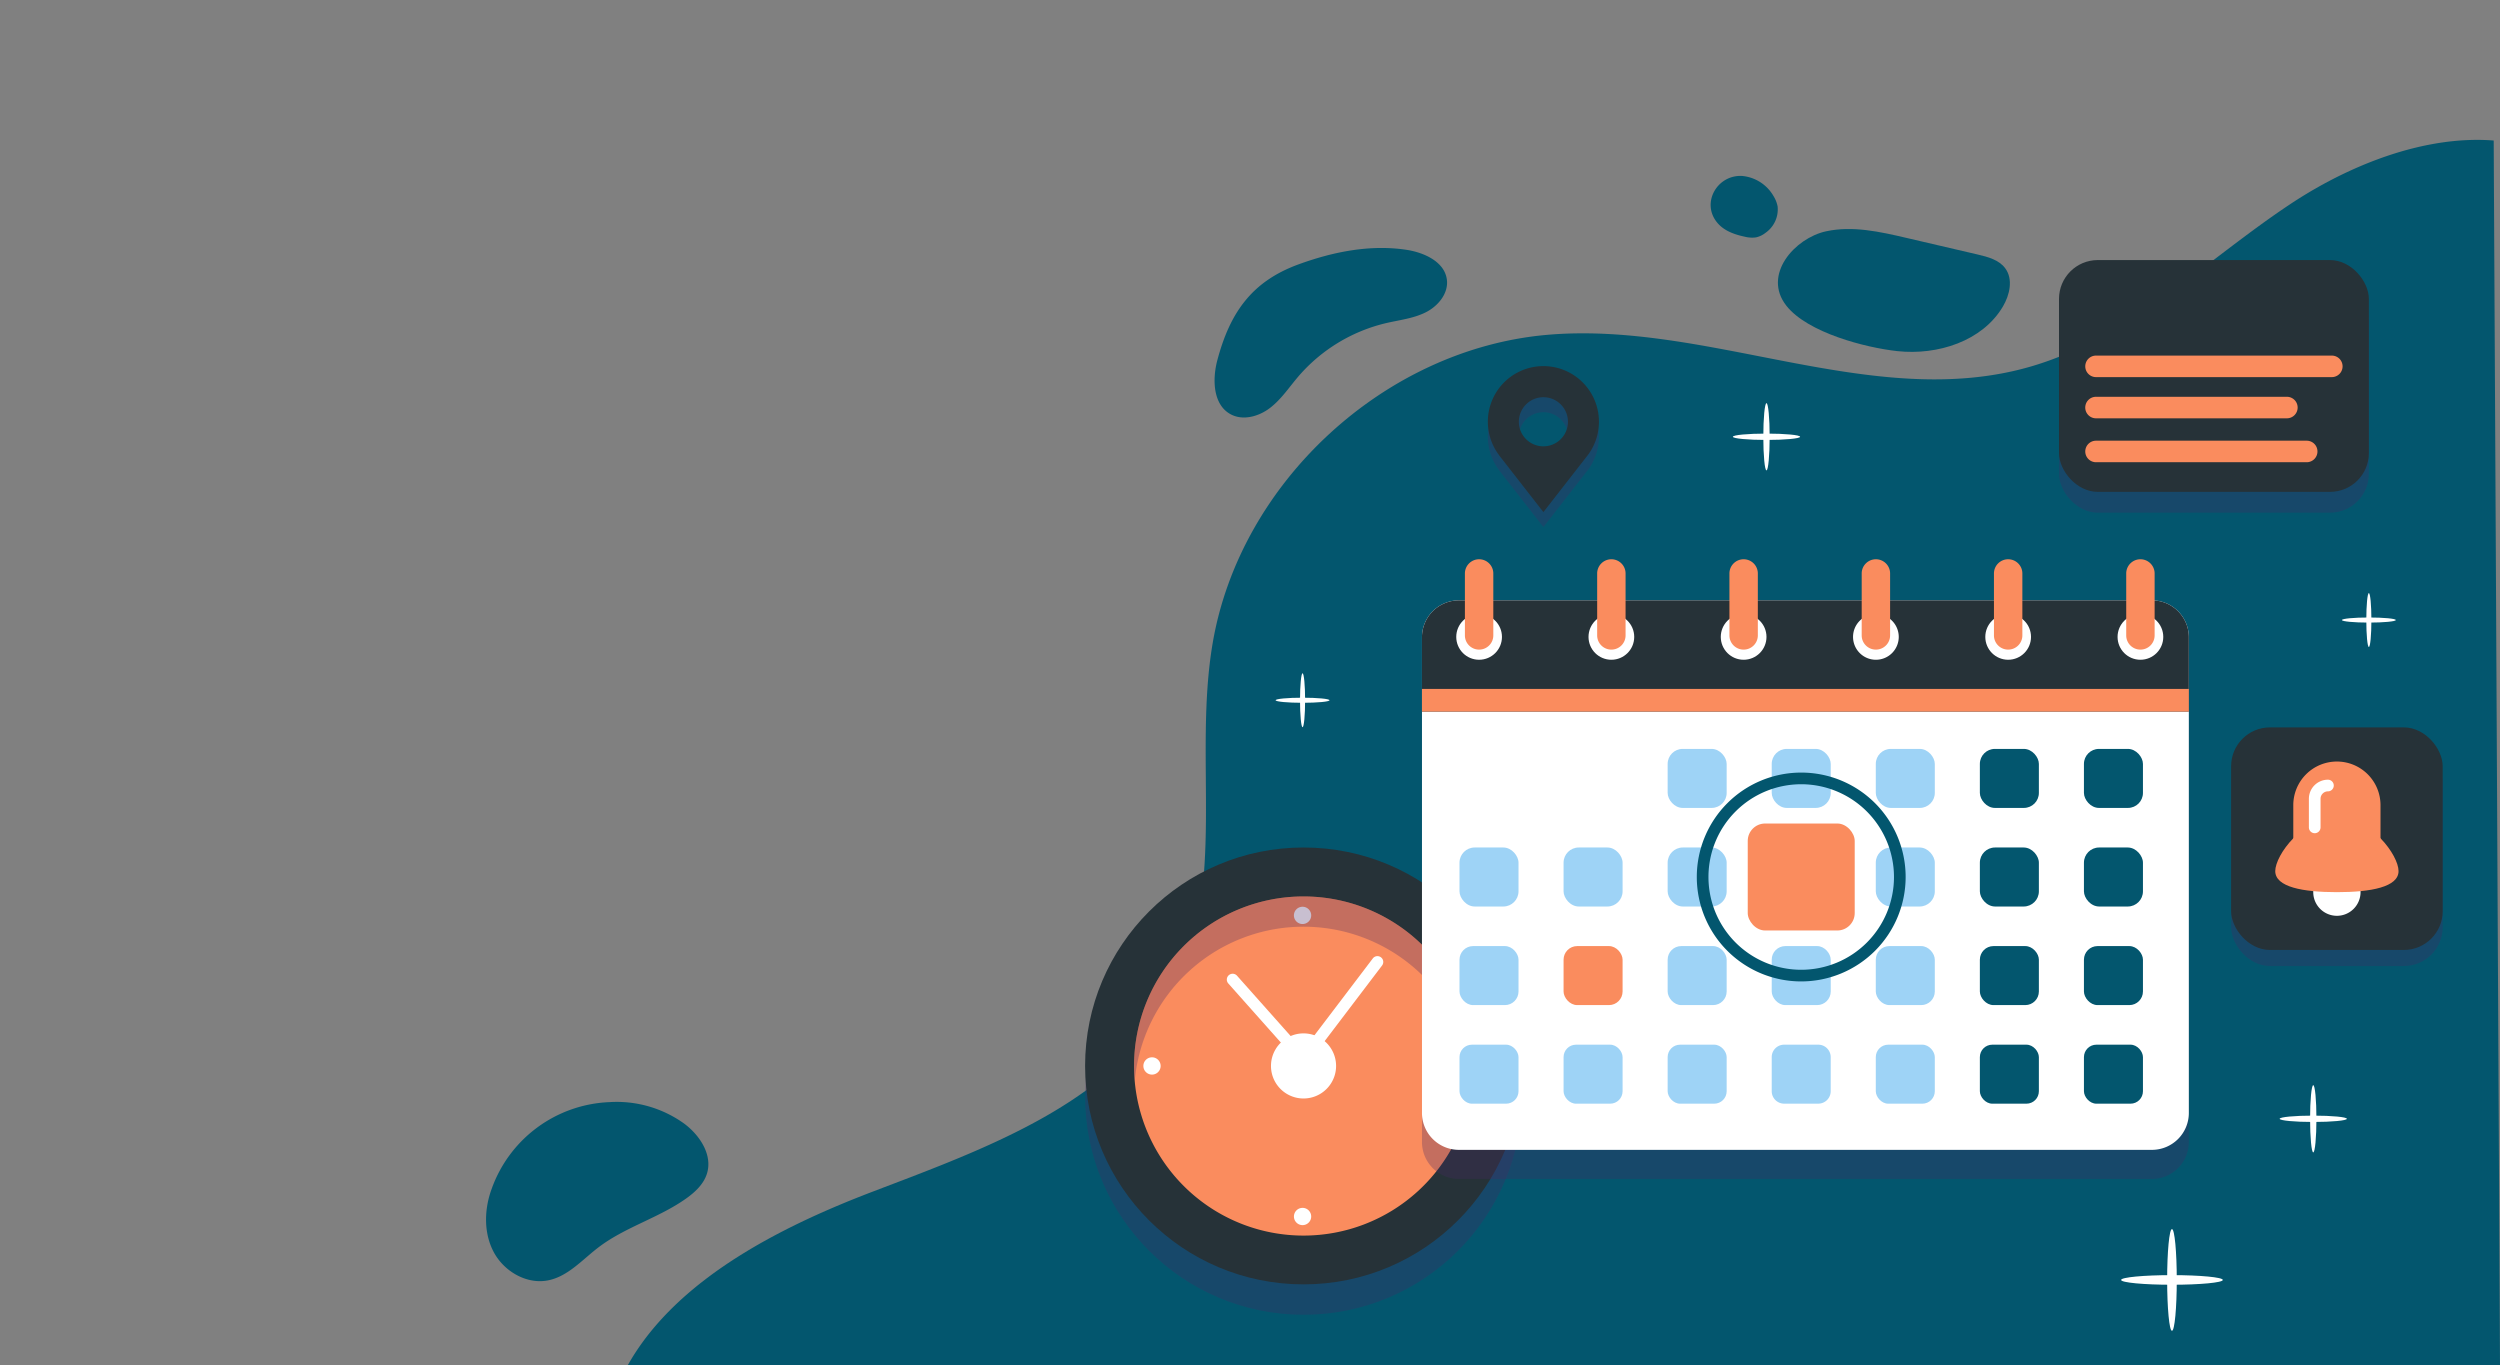 <svg xmlns="http://www.w3.org/2000/svg" xmlns:xlink="http://www.w3.org/1999/xlink" width="643.138" height="351.272" viewBox="0 0 643.138 351.272"><rect x="0" y="0" width="643.138" height="351.272" fill="#808080" stroke="none"/><defs><clipPath id="a"><path d="M695.665,417.845H54.335L52.528,66.573H693.858Z" fill="none"/></clipPath></defs><g transform="translate(-52.527 -66.573)"><g clip-path="url(#a)"><path d="M0,0H667.411V378.1H0Z" transform="translate(40.493 54.646)" fill="rgba(255,255,255,0)"/><path d="M715.781,110.208c-21.849-15.045-52.229-5.685-74.3,9.028s-41.647,34.629-67.182,41.816c-40.183,11.31-82.428-12.06-124-8.318-41.7,3.754-78.752,37.976-85.8,79.251-5.072,29.712,3.684,62.2-9.742,89.191-14.246,28.639-47.908,40.575-77.793,51.979s-62.69,29.214-68.849,60.6c-1.671,8.515-1.01,17.777,3.471,25.209,5.048,8.374,14.132,13.358,23,17.478,19.931,9.26,40.921,16.137,60.648,25.822,35.93,17.641,66.882,44.2,102.7,62.071,72.379,36.124,160.689,33.252,235.2,1.771a337.673,337.673,0,0,0,84.652-51.589c14.4-12,27.921-25.371,37.782-41.31,30.82-49.817,20.746-113.268,18.417-171.8-1.263-31.761.053-63.9-6.591-94.984-6.948-32.511-22.316-62.511-37.526-92.073" fill="#03566e"/><path d="M540.61,156.9c10.332,1.126,21.881-2.521,27.172-11.466,1.768-2.99,2.672-7.006.624-9.812-1.6-2.2-4.477-2.959-7.124-3.577l-18.333-4.275c-6.788-1.583-13.847-3.17-20.658-1.691-8.066,1.751-16.469,11.218-10.2,19.16C517.582,152.189,532.487,156.013,540.61,156.9Z" fill="#03566e"/><path d="M494.593,124.192c1.722,1.857,4.251,2.733,6.728,3.262a7.546,7.546,0,0,0,2.934.19,5.963,5.963,0,0,0,2.424-1.151,7.354,7.354,0,0,0,3.151-6.794,7.715,7.715,0,0,0-1-2.588,10.409,10.409,0,0,0-8.129-5.273C494.146,111.48,489.895,119.122,494.593,124.192Z" fill="#03566e"/><path d="M365.7,159.209c-1.332,5-1.129,11.494,3.43,13.943,3.182,1.709,7.248.563,10.115-1.634s4.892-5.281,7.234-8.032a42.715,42.715,0,0,1,22.669-13.8c3.44-.8,7.038-1.188,10.189-2.783s5.83-4.832,5.414-8.339c-.548-4.623-5.814-7.027-10.417-7.726-9.3-1.412-18.841.5-27.684,3.719C374.538,138.958,368.949,147.012,365.7,159.209Z" fill="#03566e"/><path d="M179.038,372.338c-1.96,5.28-2.135,11.421.528,16.383s8.5,8.343,14.014,7.221c5.093-1.036,8.758-5.317,12.89-8.468,6.85-5.225,15.514-7.574,22.541-12.557,2.327-1.651,4.549-3.721,5.389-6.448,1.486-4.824-1.869-9.888-5.929-12.889a29.727,29.727,0,0,0-19.213-5.477A33.618,33.618,0,0,0,179.038,372.338Z" fill="#03566e"/></g><rect width="79.712" height="59.634" rx="9.986" transform="translate(582.216 138.832)" fill="#482b61" opacity="0.3" style="mix-blend-mode:multiply;isolation:isolate"/><rect width="79.712" height="59.634" rx="9.986" transform="translate(582.216 133.475)" fill="#263238"/><rect width="54.425" height="57.257" rx="9.986" transform="translate(626.494 257.837)" fill="#482b61" opacity="0.3" style="mix-blend-mode:multiply;isolation:isolate"/><rect width="54.425" height="57.257" rx="9.986" transform="translate(626.494 253.698)" fill="#263238"/><path d="M652.4,163.589H591.743a2.77,2.77,0,0,1-2.77-2.77h0a2.77,2.77,0,0,1,2.77-2.769H652.4a2.769,2.769,0,0,1,2.769,2.769h0A2.77,2.77,0,0,1,652.4,163.589Z" fill="#fa8c5e"/><path d="M640.838,174.189h-49.1a2.77,2.77,0,0,1-2.77-2.77h0a2.77,2.77,0,0,1,2.77-2.77h49.1a2.77,2.77,0,0,1,2.77,2.77h0A2.771,2.771,0,0,1,640.838,174.189Z" fill="#fa8c5e"/><path d="M645.936,185.484H591.743a2.77,2.77,0,0,1-2.77-2.77h0a2.77,2.77,0,0,1,2.77-2.77h54.193a2.77,2.77,0,0,1,2.77,2.77h0A2.77,2.77,0,0,1,645.936,185.484Z" fill="#fa8c5e"/><path d="M463.863,178.934a14.29,14.29,0,1,0-25.707,8.566h-.021l11.439,14.673L460.535,188.1h0A14.225,14.225,0,0,0,463.863,178.934Zm-14.289-6.317a6.316,6.316,0,1,1-6.317,6.317A6.317,6.317,0,0,1,449.574,172.617Z" fill="#482b61" opacity="0.3" style="mix-blend-mode:multiply;isolation:isolate"/><path d="M463.863,175.076a14.29,14.29,0,1,0-25.707,8.566h-.021l11.439,14.673,10.961-14.073h0A14.228,14.228,0,0,0,463.863,175.076Zm-14.289-6.317a6.317,6.317,0,1,1-6.317,6.317A6.317,6.317,0,0,1,449.574,168.759Z" fill="#263238"/><circle cx="56.194" cy="56.194" r="56.194" transform="translate(331.673 292.415)" fill="#482b61" opacity="0.3" style="mix-blend-mode:multiply;isolation:isolate"/><circle cx="56.194" cy="56.194" r="56.194" transform="translate(331.673 284.596)" fill="#263238"/><path d="M431.47,340.788q0,1.986-.174,3.914a43.6,43.6,0,0,1-86.856,0q-.174-1.928-.174-3.914a43.6,43.6,0,0,1,87.2,0Z" fill="#fa8c5e"/><path d="M396.242,340.792c0,.255-.011.505-.033.752a8.375,8.375,0,0,1-16.682,0c-.022-.247-.033-.5-.033-.752a8.374,8.374,0,0,1,16.748,0Z" fill="#fff"/><path d="M351.107,340.793c0,.067,0,.134-.008.2a2.22,2.22,0,0,1-4.423,0c-.006-.065-.009-.132-.009-.2a2.22,2.22,0,1,1,4.44,0Z" fill="#fff"/><path d="M428.569,340.793c0,.067,0,.134-.009.2a2.22,2.22,0,0,1-4.422,0c-.006-.065-.009-.132-.009-.2a2.22,2.22,0,0,1,4.44,0Z" fill="#fff"/><path d="M387.959,341.436l-19.446-21.864a1.5,1.5,0,0,1,2.243-1.994l17.02,19.14,17.924-23.6a1.5,1.5,0,0,1,2.389,1.814Z" fill="#fff"/><path d="M387.618,304.282c-.067,0-.134,0-.2-.008a2.22,2.22,0,0,1,0-4.423c.065-.006.132-.009.2-.009a2.22,2.22,0,0,1,0,4.44Z" fill="#fff"/><path d="M387.618,381.744c-.067,0-.134,0-.2-.009a2.22,2.22,0,0,1,0-4.422c.065-.006.132-.009.2-.009a2.22,2.22,0,1,1,0,4.44Z" fill="#fff"/><path d="M431.47,340.788q0,1.986-.174,3.914a43.6,43.6,0,0,0-86.856,0q-.174-1.928-.174-3.914a43.6,43.6,0,0,1,87.2,0Z" fill="#482b61" opacity="0.3" style="mix-blend-mode:multiply;isolation:isolate"/><path d="M615.617,238.007v122.36a9.5,9.5,0,0,1-9.5,9.5H427.837a9.5,9.5,0,0,1-9.5-9.5V238.007a9.5,9.5,0,0,1,9.5-9.5h178.28A9.5,9.5,0,0,1,615.617,238.007Z" fill="#482b61" opacity="0.3" style="mix-blend-mode:multiply;isolation:isolate"/><path d="M615.617,230.519v122.36a9.5,9.5,0,0,1-9.5,9.5H427.837a9.5,9.5,0,0,1-9.5-9.5V230.519a9.5,9.5,0,0,1,9.5-9.5h178.28A9.5,9.5,0,0,1,615.617,230.519Z" fill="#fff"/><path d="M615.617,230.519v19.11H418.337v-19.11a9.5,9.5,0,0,1,9.5-9.5h178.28A9.5,9.5,0,0,1,615.617,230.519Z" fill="#263238"/><rect width="15.182" height="15.182" rx="3.861" transform="translate(481.538 259.233)" fill="#9ed3f6"/><rect width="15.182" height="15.182" rx="3.861" transform="translate(508.311 259.233)" fill="#9ed3f6"/><rect width="15.182" height="15.182" rx="3.861" transform="translate(535.084 259.233)" fill="#9ed3f6"/><rect width="15.182" height="15.182" rx="3.861" transform="translate(561.857 259.233)" fill="#03566e"/><rect width="15.182" height="15.182" rx="3.861" transform="translate(588.631 259.233)" fill="#03566e"/><rect width="15.182" height="15.182" rx="3.908" transform="translate(427.991 284.596)" fill="#9ed3f6"/><rect width="15.182" height="15.182" rx="3.908" transform="translate(454.764 284.596)" fill="#9ed3f6"/><rect width="15.182" height="15.182" rx="3.908" transform="translate(481.538 284.596)" fill="#9ed3f6"/><rect width="27.52" height="27.52" rx="4.477" transform="translate(502.142 278.427)" fill="#fa8c5e"/><rect width="15.182" height="15.182" rx="3.908" transform="translate(535.084 284.596)" fill="#9ed3f6"/><rect width="15.182" height="15.182" rx="3.908" transform="translate(561.857 284.596)" fill="#03566e"/><rect width="15.182" height="15.182" rx="3.908" transform="translate(588.631 284.596)" fill="#03566e"/><rect width="15.182" height="15.182" rx="3.503" transform="translate(427.991 309.958)" fill="#9ed3f6"/><rect width="15.182" height="15.182" rx="3.503" transform="translate(454.764 309.958)" fill="#fa8c5e"/><rect width="15.182" height="15.182" rx="3.503" transform="translate(481.538 309.958)" fill="#9ed3f6"/><rect width="15.182" height="15.182" rx="3.503" transform="translate(508.311 309.958)" fill="#9ed3f6"/><rect width="15.182" height="15.182" rx="3.503" transform="translate(535.084 309.958)" fill="#9ed3f6"/><rect width="15.182" height="15.182" rx="3.503" transform="translate(561.857 309.958)" fill="#03566e"/><rect width="15.182" height="15.182" rx="3.503" transform="translate(588.631 309.958)" fill="#03566e"/><rect width="15.182" height="15.182" rx="3.204" transform="translate(427.991 335.321)" fill="#9ed3f6"/><rect width="15.182" height="15.182" rx="3.204" transform="translate(454.764 335.321)" fill="#9ed3f6"/><rect width="15.182" height="15.182" rx="3.204" transform="translate(481.538 335.321)" fill="#9ed3f6"/><path d="M3.2,0h8.773a3.2,3.2,0,0,1,3.2,3.2v8.773a3.2,3.2,0,0,1-3.2,3.2H3.2a3.2,3.2,0,0,1-3.2-3.2V3.2A3.2,3.2,0,0,1,3.2,0Z" transform="translate(508.311 335.321)" fill="#9ed3f6"/><rect width="15.182" height="15.182" rx="3.204" transform="translate(535.084 335.321)" fill="#9ed3f6"/><rect width="15.182" height="15.182" rx="3.204" transform="translate(561.857 335.321)" fill="#03566e"/><rect width="15.182" height="15.182" rx="3.204" transform="translate(588.631 335.321)" fill="#03566e"/><path d="M515.9,319.05a26.863,26.863,0,1,1,26.863-26.864A26.894,26.894,0,0,1,515.9,319.05Zm0-50.726a23.863,23.863,0,1,0,23.863,23.862A23.889,23.889,0,0,0,515.9,268.324Z" fill="#03566e"/><circle cx="5.879" cy="5.879" r="5.879" transform="translate(427.156 224.541)" fill="#fff"/><circle cx="5.879" cy="5.879" r="5.879" transform="translate(461.181 224.541)" fill="#fff"/><circle cx="5.879" cy="5.879" r="5.879" transform="translate(495.206 224.541)" fill="#fff"/><path d="M540.99,230.42a5.879,5.879,0,1,0-5.879,5.879A5.879,5.879,0,0,0,540.99,230.42Z" fill="#fff"/><circle cx="5.879" cy="5.879" r="5.879" transform="translate(563.257 224.541)" fill="#fff"/><circle cx="5.879" cy="5.879" r="5.879" transform="translate(597.282 224.541)" fill="#fff"/><path d="M433.035,233.69h0a3.654,3.654,0,0,1-3.654-3.654V214.1a3.654,3.654,0,0,1,3.654-3.654h0a3.654,3.654,0,0,1,3.654,3.654v15.941A3.654,3.654,0,0,1,433.035,233.69Z" fill="#fa8c5e"/><path d="M467.06,233.69h0a3.653,3.653,0,0,1-3.653-3.654V214.1a3.653,3.653,0,0,1,3.653-3.654h0a3.654,3.654,0,0,1,3.654,3.654v15.941A3.654,3.654,0,0,1,467.06,233.69Z" fill="#fa8c5e"/><path d="M501.086,233.69h0a3.654,3.654,0,0,1-3.654-3.654V214.1a3.654,3.654,0,0,1,3.654-3.654h0a3.653,3.653,0,0,1,3.653,3.654v15.941A3.653,3.653,0,0,1,501.086,233.69Z" fill="#fa8c5e"/><path d="M535.111,233.69h0a3.654,3.654,0,0,1-3.654-3.654V214.1a3.654,3.654,0,0,1,3.654-3.654h0a3.654,3.654,0,0,1,3.654,3.654v15.941A3.654,3.654,0,0,1,535.111,233.69Z" fill="#fa8c5e"/><path d="M569.136,233.69h0a3.654,3.654,0,0,1-3.654-3.654V214.1a3.654,3.654,0,0,1,3.654-3.654h0a3.654,3.654,0,0,1,3.654,3.654v15.941A3.654,3.654,0,0,1,569.136,233.69Z" fill="#fa8c5e"/><path d="M603.161,233.69h0a3.654,3.654,0,0,1-3.653-3.654V214.1a3.654,3.654,0,0,1,3.653-3.654h0a3.654,3.654,0,0,1,3.654,3.654v15.941A3.654,3.654,0,0,1,603.161,233.69Z" fill="#fa8c5e"/><rect width="197.28" height="5.827" transform="translate(418.336 243.802)" fill="#fa8c5e"/><path d="M664.925,291.05H642.488V273.7a11.219,11.219,0,0,1,11.219-11.218h0A11.219,11.219,0,0,1,664.925,273.7Z" fill="#fa8c5e"/><path d="M659.788,296.087a6.082,6.082,0,1,0-6.081,6.081A6.082,6.082,0,0,0,659.788,296.087Z" fill="#fff"/><path d="M669.565,290.666c0,4.1-7.1,5.421-15.858,5.421s-15.859-1.323-15.859-5.421,7.1-13.822,15.859-13.822S669.565,286.568,669.565,290.666Z" fill="#fa8c5e"/><path d="M648,280.923a1.5,1.5,0,0,1-1.5-1.5V272.06a4.91,4.91,0,0,1,4.9-4.906,1.5,1.5,0,0,1,0,3,1.907,1.907,0,0,0-1.9,1.906v7.363A1.5,1.5,0,0,1,648,280.923Z" fill="#fff"/><ellipse cx="0.818" cy="8.646" rx="0.818" ry="8.646" transform="translate(646.807 345.743)" fill="#fff"/><ellipse cx="8.646" cy="0.818" rx="8.646" ry="0.818" transform="translate(638.979 353.571)" fill="#fff"/><ellipse cx="0.818" cy="8.646" rx="0.818" ry="8.646" transform="translate(506.147 170.288)" fill="#fff"/><ellipse cx="8.646" cy="0.818" rx="8.646" ry="0.818" transform="translate(498.319 178.116)" fill="#fff"/><ellipse cx="1.238" cy="13.084" rx="1.238" ry="13.084" transform="translate(610.037 382.761)" fill="#fff"/><path d="M611.275,397.083c-7.226,0-13.084-.554-13.084-1.238s5.858-1.238,13.084-1.238,13.084.555,13.084,1.238S618.5,397.083,611.275,397.083Z" fill="#fff"/><path d="M662.583,226.082c0,3.828-.293,6.931-.655,6.931s-.656-3.1-.656-6.931.294-6.931.656-6.931S662.583,222.254,662.583,226.082Z" fill="#fff"/><path d="M661.928,226.738c-3.828,0-6.931-.294-6.931-.656s3.1-.656,6.931-.656,6.93.294,6.93.656S665.755,226.738,661.928,226.738Z" fill="#fff"/><path d="M388.274,246.716c0,3.827-.294,6.93-.656,6.93s-.656-3.1-.656-6.93.294-6.931.656-6.931S388.274,242.888,388.274,246.716Z" fill="#fff"/><path d="M387.618,247.371c-3.828,0-6.931-.293-6.931-.655s3.1-.656,6.931-.656,6.931.294,6.931.656S391.446,247.371,387.618,247.371Z" fill="#fff"/></g></svg>